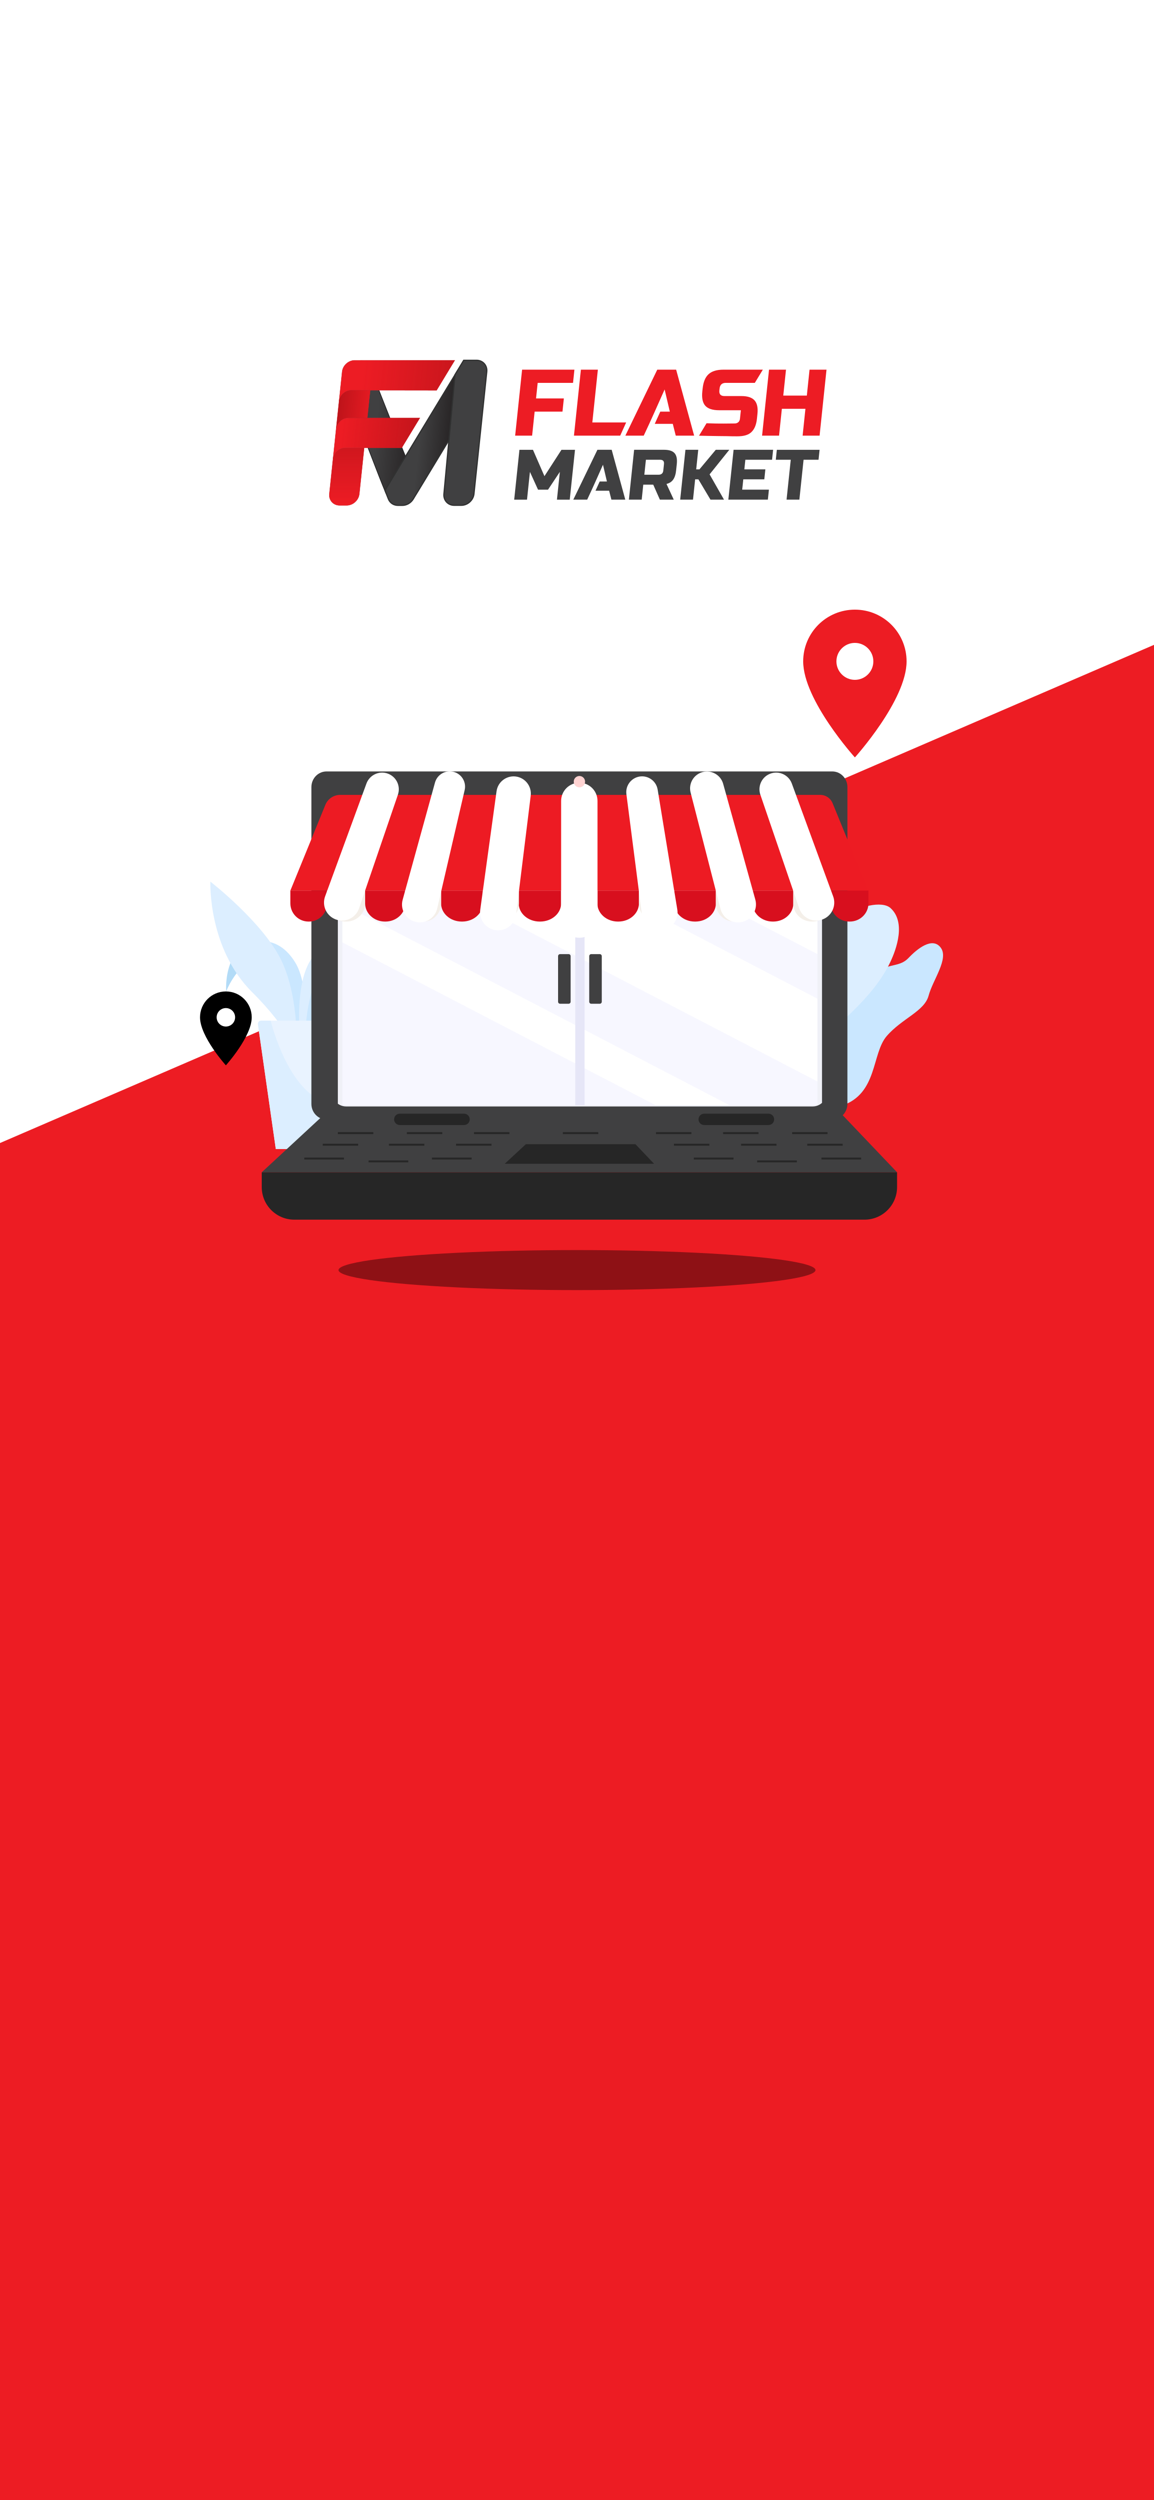 <svg width="375" height="812" viewBox="0 0 375 812" fill="none" xmlns="http://www.w3.org/2000/svg">
<rect width="376" height="812" fill="white"/>
<path d="M376 209L-1 371.667V812H376V209Z" fill="#ED1C23"/>
<path d="M255.84 359.883C255.84 359.883 256.444 341.454 261.882 336.469C267.32 331.484 271.938 332.542 276.125 329.067C280.311 325.593 280.613 317.738 285.145 315.321C289.676 312.904 292.546 313.961 295.265 311.092C297.984 308.221 302.969 304.144 305.688 307.769C308.407 311.394 303.121 318.248 301.761 323.356C300.401 328.463 293.151 330.729 288.166 336.469C283.181 342.209 285.296 355.2 273.514 359.127" fill="#CAE7FF"/>
<path d="M253.21 357.732C254.058 348.577 254.918 339.357 257.487 330.529C259.002 325.324 261.097 320.306 263.367 315.384C266.42 308.756 269.364 302.786 274.744 297.856C278.595 294.325 286.628 292.434 289.373 294.915C294.408 299.468 291.348 308.163 289.324 312.428C283.48 324.74 271.234 332.876 267.487 338.142C263.74 343.406 260.74 349.396 260.098 355.826" fill="#DCEEFF"/>
<path d="M79.073 307.31C79.073 307.31 73.133 310.484 73.473 322.109C73.473 322.109 77.758 310.06 87.983 310.357C87.983 310.357 84.546 306.342 79.073 307.31Z" fill="#B2DBF7"/>
<path d="M98.61 343.218C98.61 343.218 101.56 321.557 95.874 312.478C88.849 301.258 79.073 307.31 79.073 307.31C79.073 307.31 81.555 306.749 84.525 308.99C90.018 313.134 96.082 326.971 98.61 343.218Z" fill="#CAE7FF"/>
<path d="M98.022 342.115C98.022 342.115 94.999 322.777 100.414 312.688C105.83 302.599 118.441 298.516 122.885 290.227C122.885 290.227 128.17 305.795 115.078 312.808C107.14 317.061 99.584 325.901 98.022 342.115Z" fill="#DCEEFF"/>
<path d="M68.356 286.324C68.356 286.324 85.829 299.874 91.616 312.305C97.402 324.736 96.435 342.358 96.435 342.358C96.435 342.358 94.315 334.55 81.913 322.216C67.493 307.874 68.356 286.324 68.356 286.324Z" fill="#DCEEFF"/>
<path d="M115.333 314.622C115.333 314.622 122.409 313.868 125.452 319.641C127.939 324.358 127.939 326.835 127.939 326.835C127.939 326.835 131.263 320.585 127.939 314.341C124.615 308.096 115.333 314.622 115.333 314.622Z" fill="#B2DBF7"/>
<path d="M99.375 333.728C99.375 333.728 99.947 312.766 111.699 308.297C122.698 304.114 127.939 314.341 127.939 314.341C127.939 314.341 119.997 309.814 112.235 316.864C107.005 321.611 102.598 333.237 102.598 333.237" fill="#CAE7FF"/>
<path d="M111.282 332.686L107.586 358.493L105.482 373.167H89.624L83.823 332.686C83.736 332.053 84.231 331.48 84.875 331.48H110.235C110.88 331.48 111.37 332.053 111.282 332.686Z" fill="#E9F3FF"/>
<path d="M107.585 358.492L105.481 373.166H89.623L83.822 332.685C83.735 332.052 84.23 331.479 84.874 331.479H87.943C89.54 337.511 95.462 356.245 107.585 358.492Z" fill="#DCEEFF"/>
<path d="M85.057 380.737L105.948 361.395H273.074L291.507 380.737H85.057Z" fill="#404041"/>
<path d="M270.461 363.6H106.101C103.388 363.6 101.189 361.327 101.189 358.522V255.627C101.189 252.822 103.388 250.548 106.101 250.548H270.461C273.174 250.548 275.372 252.822 275.372 255.627V358.523C275.373 361.327 273.174 363.6 270.461 363.6Z" fill="#404041"/>
<path d="M264.084 359.356H112.479C109.977 359.356 107.948 357.328 107.948 354.825V263.011C107.948 260.507 109.977 258.48 112.479 258.48H264.084C266.586 258.48 268.614 260.507 268.614 263.011V354.825C268.614 357.328 266.587 359.356 264.084 359.356Z" fill="#F0F1F7"/>
<path d="M265.634 258.904H111.267V358.932H265.634V258.904Z" fill="#F7F7FF"/>
<path d="M265.634 289.675V309.878L167.532 258.904H206.412L265.634 289.675Z" fill="white"/>
<path d="M265.634 324.35V351.248L111.267 271.041V258.904H139.675L265.634 324.35Z" fill="white"/>
<path d="M237.021 358.932H213.004L111.267 306.071V293.593L237.021 358.932Z" fill="white"/>
<path d="M109.783 258.904H107.162V358.931H109.783V258.904Z" fill="#404041"/>
<path d="M269.74 258.904H267.119V358.931H269.74V258.904Z" fill="#404041"/>
<path d="M189.965 258.904H186.935V358.931H189.965V258.904Z" fill="#E6E6F7"/>
<path d="M270.566 260.877C269.895 259.234 268.296 258.161 266.523 258.161H216.051H160.456H110.544C108.432 258.161 106.53 259.438 105.731 261.394L94.357 289.24H154.329H222.18H282.152L270.566 260.877Z" fill="#ED1B23"/>
<path d="M100.381 299.307H100.261C97 299.307 94.357 296.665 94.357 293.404V289.24H106.286V293.404C106.286 296.665 103.641 299.307 100.381 299.307Z" fill="#D80F1E"/>
<path d="M125.229 299.307H125.098C121.538 299.307 118.652 296.665 118.652 293.404V289.24H131.675V293.404C131.675 296.665 128.789 299.307 125.229 299.307Z" fill="#D80F1E"/>
<path d="M150.182 299.307H150.048C146.338 299.307 143.331 296.665 143.331 293.404V289.24H156.9V293.404C156.9 296.665 153.893 299.307 150.182 299.307Z" fill="#D80F1E"/>
<path d="M175.519 299.307H175.381C171.611 299.307 168.556 296.665 168.556 293.404V289.24H182.344V293.404C182.344 296.665 179.289 299.307 175.519 299.307Z" fill="#D80F1E"/>
<path d="M200.935 299.307H200.799C197.105 299.307 194.11 296.665 194.11 293.404V289.24H207.624V293.404C207.624 296.665 204.629 299.307 200.935 299.307Z" fill="#D80F1E"/>
<path d="M225.941 299.307H225.805C222.111 299.307 219.116 296.665 219.116 293.404V289.24H232.63V293.404C232.63 296.665 229.635 299.307 225.941 299.307Z" fill="#D80F1E"/>
<path d="M251.247 299.307H251.114C247.494 299.307 244.559 296.665 244.559 293.404V289.24H257.802V293.404C257.802 296.665 254.867 299.307 251.247 299.307Z" fill="#D80F1E"/>
<path d="M276.138 299.307H276.017C272.666 299.307 269.95 296.665 269.95 293.404V289.24H282.207V293.404C282.207 296.665 279.489 299.307 276.138 299.307Z" fill="#D80F1E"/>
<path d="M112.53 299.307H112.406C109.025 299.307 106.286 296.665 106.286 293.404V289.24H118.653V293.404C118.652 296.665 115.911 299.307 112.53 299.307Z" fill="#F4EFE9"/>
<path d="M137.56 299.307H137.444C134.258 299.307 131.675 296.665 131.675 293.404V289.24H143.331V293.404C143.33 296.665 140.747 299.307 137.56 299.307Z" fill="#F4EFE9"/>
<path d="M162.815 299.307H162.696C159.48 299.307 156.873 296.665 156.873 293.404V289.24H168.638V293.404C168.638 296.665 166.03 299.307 162.815 299.307Z" fill="#F4EFE9"/>
<path d="M188.313 299.307H188.195C184.979 299.307 182.371 296.665 182.371 293.404V289.24H194.136V293.404C194.136 296.665 191.53 299.307 188.313 299.307Z" fill="#F4EFE9"/>
<path d="M213.4 299.307H213.285C210.144 299.307 207.598 296.665 207.598 293.404V289.24H219.088V293.404C219.088 296.665 216.542 299.307 213.4 299.307Z" fill="#F4EFE9"/>
<path d="M238.683 299.307H238.562C235.271 299.307 232.604 296.665 232.604 293.404V289.24H244.642V293.404C244.642 296.665 241.973 299.307 238.683 299.307Z" fill="#F4EFE9"/>
<path d="M263.964 299.307H263.841C260.49 299.307 257.774 296.665 257.774 293.404V289.24H270.031V293.404C270.031 296.665 267.315 299.307 263.964 299.307Z" fill="#F4EFE9"/>
<path d="M194.164 298.652V260.13C194.164 256.866 191.518 254.22 188.254 254.22C184.99 254.22 182.344 256.866 182.344 260.13V298.652C182.344 301.916 184.99 304.562 188.254 304.562C191.518 304.562 194.164 301.916 194.164 298.652Z" fill="white"/>
<path d="M167.695 297.006C167.291 300.274 164.278 302.57 161.02 302.093C157.834 301.625 155.619 298.677 156.058 295.487L161.356 256.984C161.769 253.983 164.495 251.855 167.507 252.183C170.611 252.521 172.839 255.334 172.456 258.433L167.695 297.006Z" fill="white"/>
<path d="M142.064 295.088C141.329 298.254 138.131 300.195 134.983 299.386C131.848 298.58 129.983 295.359 130.844 292.239L141.352 254.168C142.103 251.448 144.964 249.896 147.653 250.75C150.125 251.536 151.579 254.089 150.992 256.615L142.064 295.088Z" fill="white"/>
<path d="M208.602 297.101C209.017 300.322 211.992 302.577 215.206 302.106C218.419 301.635 220.621 298.622 220.096 295.418L213.708 256.445C213.25 253.646 210.608 251.749 207.809 252.21C205.08 252.66 203.198 255.189 203.552 257.932L208.602 297.101Z" fill="white"/>
<path d="M259.72 295.028C260.782 298.13 264.185 299.752 267.263 298.624C270.294 297.513 271.851 294.155 270.74 291.124L257.308 254.482C256.271 251.653 253.127 250.211 250.306 251.272C247.562 252.304 246.134 255.331 247.084 258.105L259.72 295.028Z" fill="white"/>
<path d="M116.666 295.028C115.605 298.13 112.201 299.752 109.123 298.624C106.092 297.513 104.536 294.155 105.647 291.124L119.078 254.482C120.115 251.653 123.259 250.211 126.08 251.272C128.824 252.304 130.252 255.331 129.302 258.105L116.666 295.028Z" fill="white"/>
<path d="M234.135 295.194C234.94 298.324 238.131 300.209 241.261 299.405C244.435 298.589 246.32 295.326 245.443 292.169L235 254.581C234.201 251.706 231.248 249.999 228.358 250.743C225.429 251.496 223.666 254.482 224.419 257.411L234.135 295.194Z" fill="white"/>
<path d="M190.124 253.87C190.124 254.886 189.3 255.712 188.282 255.712C187.264 255.712 186.438 254.886 186.438 253.87C186.438 252.85 187.264 252.026 188.282 252.026C189.3 252.026 190.124 252.85 190.124 253.87Z" fill="#FFD3D2"/>
<path d="M280.927 396.124H95.635C89.793 396.124 85.057 391.389 85.057 385.546V380.737H291.507V385.546C291.507 391.389 286.77 396.124 280.927 396.124Z" fill="#262626"/>
<path d="M164.011 377.971L170.877 371.614H206.494L212.552 377.971H164.011Z" fill="#262626"/>
<path d="M152.644 363.547C152.644 364.563 151.818 365.389 150.801 365.389H129.91C128.893 365.389 128.067 364.563 128.067 363.547C128.067 362.527 128.893 361.703 129.91 361.703H150.801C151.818 361.703 152.644 362.527 152.644 363.547Z" fill="#262626"/>
<path d="M251.568 363.547C251.568 364.563 250.744 365.389 249.725 365.389H228.834C227.816 365.389 226.99 364.563 226.99 363.547C226.99 362.527 227.816 361.703 228.834 361.703H249.725C250.744 361.703 251.568 362.527 251.568 363.547Z" fill="#262626"/>
<path d="M194.426 367.709H182.911V368.323H194.426V367.709Z" fill="#262626"/>
<path d="M111.784 375.967H98.881V376.582H111.784V375.967Z" fill="#262626"/>
<path d="M121.308 367.709H109.792V368.323H121.308V367.709Z" fill="#262626"/>
<path d="M116.393 371.475H104.877V372.091H116.393V371.475Z" fill="#262626"/>
<path d="M143.735 367.709H132.22V368.323H143.735V367.709Z" fill="#262626"/>
<path d="M137.899 371.475H126.383V372.091H137.899V371.475Z" fill="#262626"/>
<path d="M153.258 375.967H140.356V376.582H153.258V375.967Z" fill="#262626"/>
<path d="M165.548 367.709H154.031V368.323H165.548V367.709Z" fill="#262626"/>
<path d="M159.71 371.475H148.195V372.091H159.71V371.475Z" fill="#262626"/>
<path d="M132.675 376.89H119.772V377.505H132.675V376.89Z" fill="#262626"/>
<path d="M279.832 375.967H266.929V376.582H279.832V375.967Z" fill="#262626"/>
<path d="M268.92 367.709H257.406V368.323H268.92V367.709Z" fill="#262626"/>
<path d="M273.836 371.475H262.322V372.091H273.836V371.475Z" fill="#262626"/>
<path d="M246.494 367.709H234.978V368.323H246.494V367.709Z" fill="#262626"/>
<path d="M252.33 371.475H240.816V372.091H252.33V371.475Z" fill="#262626"/>
<path d="M238.358 375.967H225.455V376.582H238.358V375.967Z" fill="#262626"/>
<path d="M224.681 367.709H213.167V368.323H224.681V367.709Z" fill="#262626"/>
<path d="M230.519 371.475H219.004V372.091H230.519V371.475Z" fill="#262626"/>
<path d="M258.941 376.89H246.038V377.505H258.941V376.89Z" fill="#262626"/>
<path d="M194.895 325.998H192.127C191.764 325.998 191.472 325.704 191.472 325.338V310.537C191.472 310.173 191.765 309.878 192.127 309.878H194.895C195.258 309.878 195.551 310.173 195.551 310.537V325.338C195.551 325.703 195.258 325.998 194.895 325.998Z" fill="#404041"/>
<path d="M184.774 325.998H182.006C181.644 325.998 181.351 325.704 181.351 325.338V310.537C181.351 310.173 181.644 309.878 182.006 309.878H184.774C185.137 309.878 185.43 310.173 185.43 310.537V325.338C185.43 325.703 185.137 325.998 184.774 325.998Z" fill="#404041"/>
<path d="M277.8 198C268.512 198 261 205.512 261 214.8C261 227.4 277.8 246 277.8 246C277.8 246 294.6 227.4 294.6 214.8C294.6 205.512 287.088 198 277.8 198ZM277.8 220.8C274.488 220.8 271.8 218.112 271.8 214.8C271.8 211.488 274.488 208.8 277.8 208.8C281.112 208.8 283.8 211.488 283.8 214.8C283.8 218.112 281.112 220.8 277.8 220.8Z" fill="#ED1C23"/>
<path d="M73.4 322C68.756 322 65 325.756 65 330.4C65 336.7 73.4 346 73.4 346C73.4 346 81.8 336.7 81.8 330.4C81.8 325.756 78.044 322 73.4 322ZM73.4 333.4C71.744 333.4 70.4 332.056 70.4 330.4C70.4 328.744 71.744 327.4 73.4 327.4C75.056 327.4 76.4 328.744 76.4 330.4C76.4 332.056 75.056 333.4 73.4 333.4Z" fill="black"/>
<ellipse opacity="0.4" cx="187.5" cy="412.5" rx="77.5" ry="6.5" fill="black"/>
<path d="M172.916 141.49H167.401L169.658 120.06H186.661L186.211 124.346H174.723L174.193 129.401H183.229L182.779 133.687H173.736L172.916 141.49Z" fill="#ED1C24"/>
<path d="M192.481 137.204L194.281 120.06H188.766L186.509 141.49H201.538L203.476 137.204H192.481Z" fill="#ED1C24"/>
<path d="M219.718 120.06H213.585L203.215 141.49H209.187L210.965 137.661L212.765 133.687L215.973 126.493L217.664 133.687H214.565L212.765 137.661H218.622L219.594 141.49H225.567L219.718 120.06Z" fill="#ED1C24"/>
<path d="M245.197 130.039C244.356 129.104 242.933 128.632 240.93 128.632H235.415C234.188 128.632 233.637 128.016 233.767 126.798L233.833 126.181C233.963 124.955 234.638 124.346 235.865 124.346H245.285L247.89 120.06H235.095C232.947 120.06 231.344 120.546 230.269 121.518C229.195 122.49 228.549 124.042 228.325 126.188L228.223 127.109C227.998 129.249 228.325 130.808 229.188 131.78C230.059 132.752 231.561 133.237 233.702 133.237H240.749L240.458 135.993C240.415 136.465 240.234 136.834 239.929 137.11C239.624 137.386 239.232 137.531 238.76 137.531C237.033 137.531 234.029 137.647 229.595 137.465L227.149 141.505C229.747 141.556 230.574 141.599 233.434 141.628L236.242 141.657C237.403 141.701 238.506 141.708 239.544 141.708C241.54 141.708 243.064 141.345 244.102 140.403C245.139 139.467 245.763 138.002 245.974 135.993L246.134 134.463C246.351 132.447 246.032 130.975 245.197 130.039Z" fill="#ED1C24"/>
<path d="M266.33 141.49H260.815L261.729 132.766H254.073L253.159 141.49H247.643L249.9 120.06H255.416L254.53 128.48H262.186L263.065 120.06H268.58L266.33 141.49Z" fill="#ED1C24"/>
<path d="M181.929 153.253L178.083 159.041H174.839L172.205 153.261L171.254 162.282H167.089L168.794 146.088H173.192L176.922 154.646L182.452 146.088H186.85L185.144 162.282H180.979L181.929 153.253Z" fill="#404041"/>
<path d="M206.06 146.081H215.784C217.403 146.081 218.542 146.444 219.202 147.176C219.855 147.909 220.102 149.083 219.928 150.701L219.71 152.782C219.572 154.066 219.26 155.059 218.76 155.763C218.259 156.473 217.533 156.945 216.582 157.177L218.941 162.268H214.427L212.272 157.409H209.035L208.527 162.268H204.361L206.06 146.081ZM215.762 150.708C215.857 149.78 215.443 149.323 214.521 149.323H209.891L209.383 154.182H214.013C214.935 154.182 215.45 153.717 215.545 152.796L215.762 150.708Z" fill="#404041"/>
<path d="M225.197 162.275H221.031L222.737 146.081H226.902L226.234 152.441H227.287L232.599 146.081H236.997L230.589 154.066L235.27 162.275H230.872L226.946 155.683H225.893L225.197 162.275Z" fill="#404041"/>
<path d="M249.523 162.275H236.678L238.383 146.081H251.228L250.887 149.315H242.207L241.881 152.441H248.71L248.369 155.683H241.54L241.184 159.033H249.864L249.523 162.275Z" fill="#404041"/>
<path d="M259.763 162.275H255.597L256.961 149.323H252.099L252.44 146.088H266.33L265.989 149.323H261.127L259.763 162.275Z" fill="#404041"/>
<path d="M198.773 146.081H194.136L186.298 162.275H190.812L192.155 159.381L193.519 156.379L195.943 150.94L197.22 156.379H194.876L193.512 159.381H197.939L198.679 162.275H203.193L198.773 146.081Z" fill="#404041"/>
<path d="M133.365 152.173L125.382 160.15C122.573 153.406 118.458 142.179 115.686 135.486L117.595 117.232C118.843 117.602 119.837 118.487 120.323 119.72L120.636 120.503L123.11 126.732L123.894 128.712L126.376 134.978L126.673 135.732C126.898 136.349 133.365 152.173 133.365 152.173Z" fill="url(#paint0_linear)" stroke="#252526" stroke-width="0.25" stroke-miterlimit="10"/>
<path d="M148.445 120.757L146.166 142.491L143.031 147.662L135.723 159.715L134.845 161.144L134.468 161.76H134.475L134.279 162.087C133.51 163.348 132.153 164.132 130.737 164.132H129.33C127.914 164.132 126.717 163.341 126.216 162.079L125.955 161.427L125.578 160.469L125.106 159.251L131.695 148.387L136.746 140.055L139.816 134.985L143.597 128.749L146.261 124.354L148.126 121.279L148.336 120.931L148.445 120.757Z" fill="url(#paint1_linear)" stroke="#303131" stroke-width="0.4" stroke-miterlimit="10"/>
<path d="M154.853 117.015C156.9 117.015 158.395 118.683 158.177 120.728L154.018 160.397C153.801 162.442 151.965 164.11 149.911 164.11H147.589C145.542 164.11 144.047 162.442 144.258 160.397L147.857 121.714L149.098 119.633L150.68 117.015H154.853Z" fill="#404041" stroke="#303131" stroke-width="0.4" stroke-miterlimit="10"/>
<path d="M118.335 145.465L116.767 160.426C116.55 162.471 114.706 164.139 112.66 164.139H110.345C108.298 164.139 106.803 162.471 107.021 160.426L108.211 149.062C108.422 147.075 110.207 145.465 112.195 145.465H118.335Z" fill="#ED1C24" stroke="#D52229" stroke-width="0.1" stroke-miterlimit="10"/>
<path d="M136.434 135.747L130.991 144.725L130.542 145.465H112.195C110.207 145.465 108.422 147.075 108.211 149.062L109.227 139.344C109.438 137.357 111.223 135.747 113.211 135.747H136.434Z" fill="#ED1C24" stroke="#D52229" stroke-width="0.1" stroke-miterlimit="10"/>
<path d="M120.302 126.74L119.358 135.74H113.211C111.223 135.74 109.438 137.35 109.227 139.337L110.171 130.337C110.381 128.35 112.166 126.74 114.155 126.74H120.302Z" fill="#ED1C24" stroke="#D52229" stroke-width="0.1" stroke-miterlimit="10"/>
<path d="M147.785 117.015L147.001 118.32L146.964 118.378L146.899 118.487L146.885 118.501L146.877 118.516L145.941 120.06L144.083 123.128L141.877 126.769L125.469 126.747H123.313H114.155C112.166 126.747 110.381 128.357 110.171 130.344L111.179 120.735C111.383 118.777 113.074 117.167 115.018 117.029H117L117.014 117.015H147.785Z" fill="#ED1C24" stroke="#D52229" stroke-width="0.1" stroke-miterlimit="10"/>
<path d="M118.342 145.45L116.775 160.411C116.557 162.456 114.714 164.124 112.667 164.124H110.345C108.298 164.124 106.803 162.456 107.021 160.411L108.211 149.047C108.422 147.06 110.207 145.45 112.195 145.45H118.342Z" fill="url(#paint2_linear)"/>
<path d="M136.434 135.732L130.991 144.71L130.542 145.45H112.195C110.207 145.45 108.422 147.06 108.211 149.047L109.227 139.329C109.438 137.342 111.223 135.732 113.211 135.732H136.434Z" fill="url(#paint3_linear)"/>
<path d="M120.302 126.732L119.358 135.732H113.219C111.23 135.732 109.445 137.342 109.234 139.329L110.178 130.329C110.388 128.342 112.174 126.732 114.162 126.732H120.302Z" fill="url(#paint4_linear)"/>
<path d="M147.792 117L147.008 118.305L146.972 118.363L146.906 118.472L146.892 118.487L146.877 118.508L145.941 120.053L144.083 123.121L141.877 126.761L125.469 126.732H123.313H114.162C112.174 126.732 110.388 128.342 110.178 130.329L111.187 120.72C111.39 118.762 113.081 117.152 115.018 117.015H117L117.014 117H147.792Z" fill="url(#paint5_linear)"/>
<defs>
<linearGradient id="paint0_linear" x1="136.566" y1="138.693" x2="122.362" y2="137.204" gradientUnits="userSpaceOnUse">
<stop stop-color="#231F20"/>
<stop offset="1" stop-color="#404041"/>
</linearGradient>
<linearGradient id="paint1_linear" x1="148.282" y1="142.447" x2="136.435" y2="141.205" gradientUnits="userSpaceOnUse">
<stop stop-color="#231F20"/>
<stop offset="1" stop-color="#404041"/>
</linearGradient>
<linearGradient id="paint2_linear" x1="115.591" y1="125.184" x2="115.591" y2="163.908" gradientUnits="userSpaceOnUse">
<stop stop-color="#B11117"/>
<stop offset="1" stop-color="#B11117" stop-opacity="0"/>
</linearGradient>
<linearGradient id="paint3_linear" x1="147.651" y1="142.389" x2="111.09" y2="138.555" gradientUnits="userSpaceOnUse">
<stop stop-color="#B11117"/>
<stop offset="1" stop-color="#B11117" stop-opacity="0"/>
</linearGradient>
<linearGradient id="paint4_linear" x1="106.301" y1="133.029" x2="122.12" y2="134.688" gradientUnits="userSpaceOnUse">
<stop stop-color="#B11117"/>
<stop offset="1" stop-color="#B11117" stop-opacity="0"/>
</linearGradient>
<linearGradient id="paint5_linear" x1="168.428" y1="123.665" x2="118.181" y2="118.395" gradientUnits="userSpaceOnUse">
<stop stop-color="#B11117"/>
<stop offset="1" stop-color="#B11117" stop-opacity="0"/>
</linearGradient>
</defs>
</svg>
